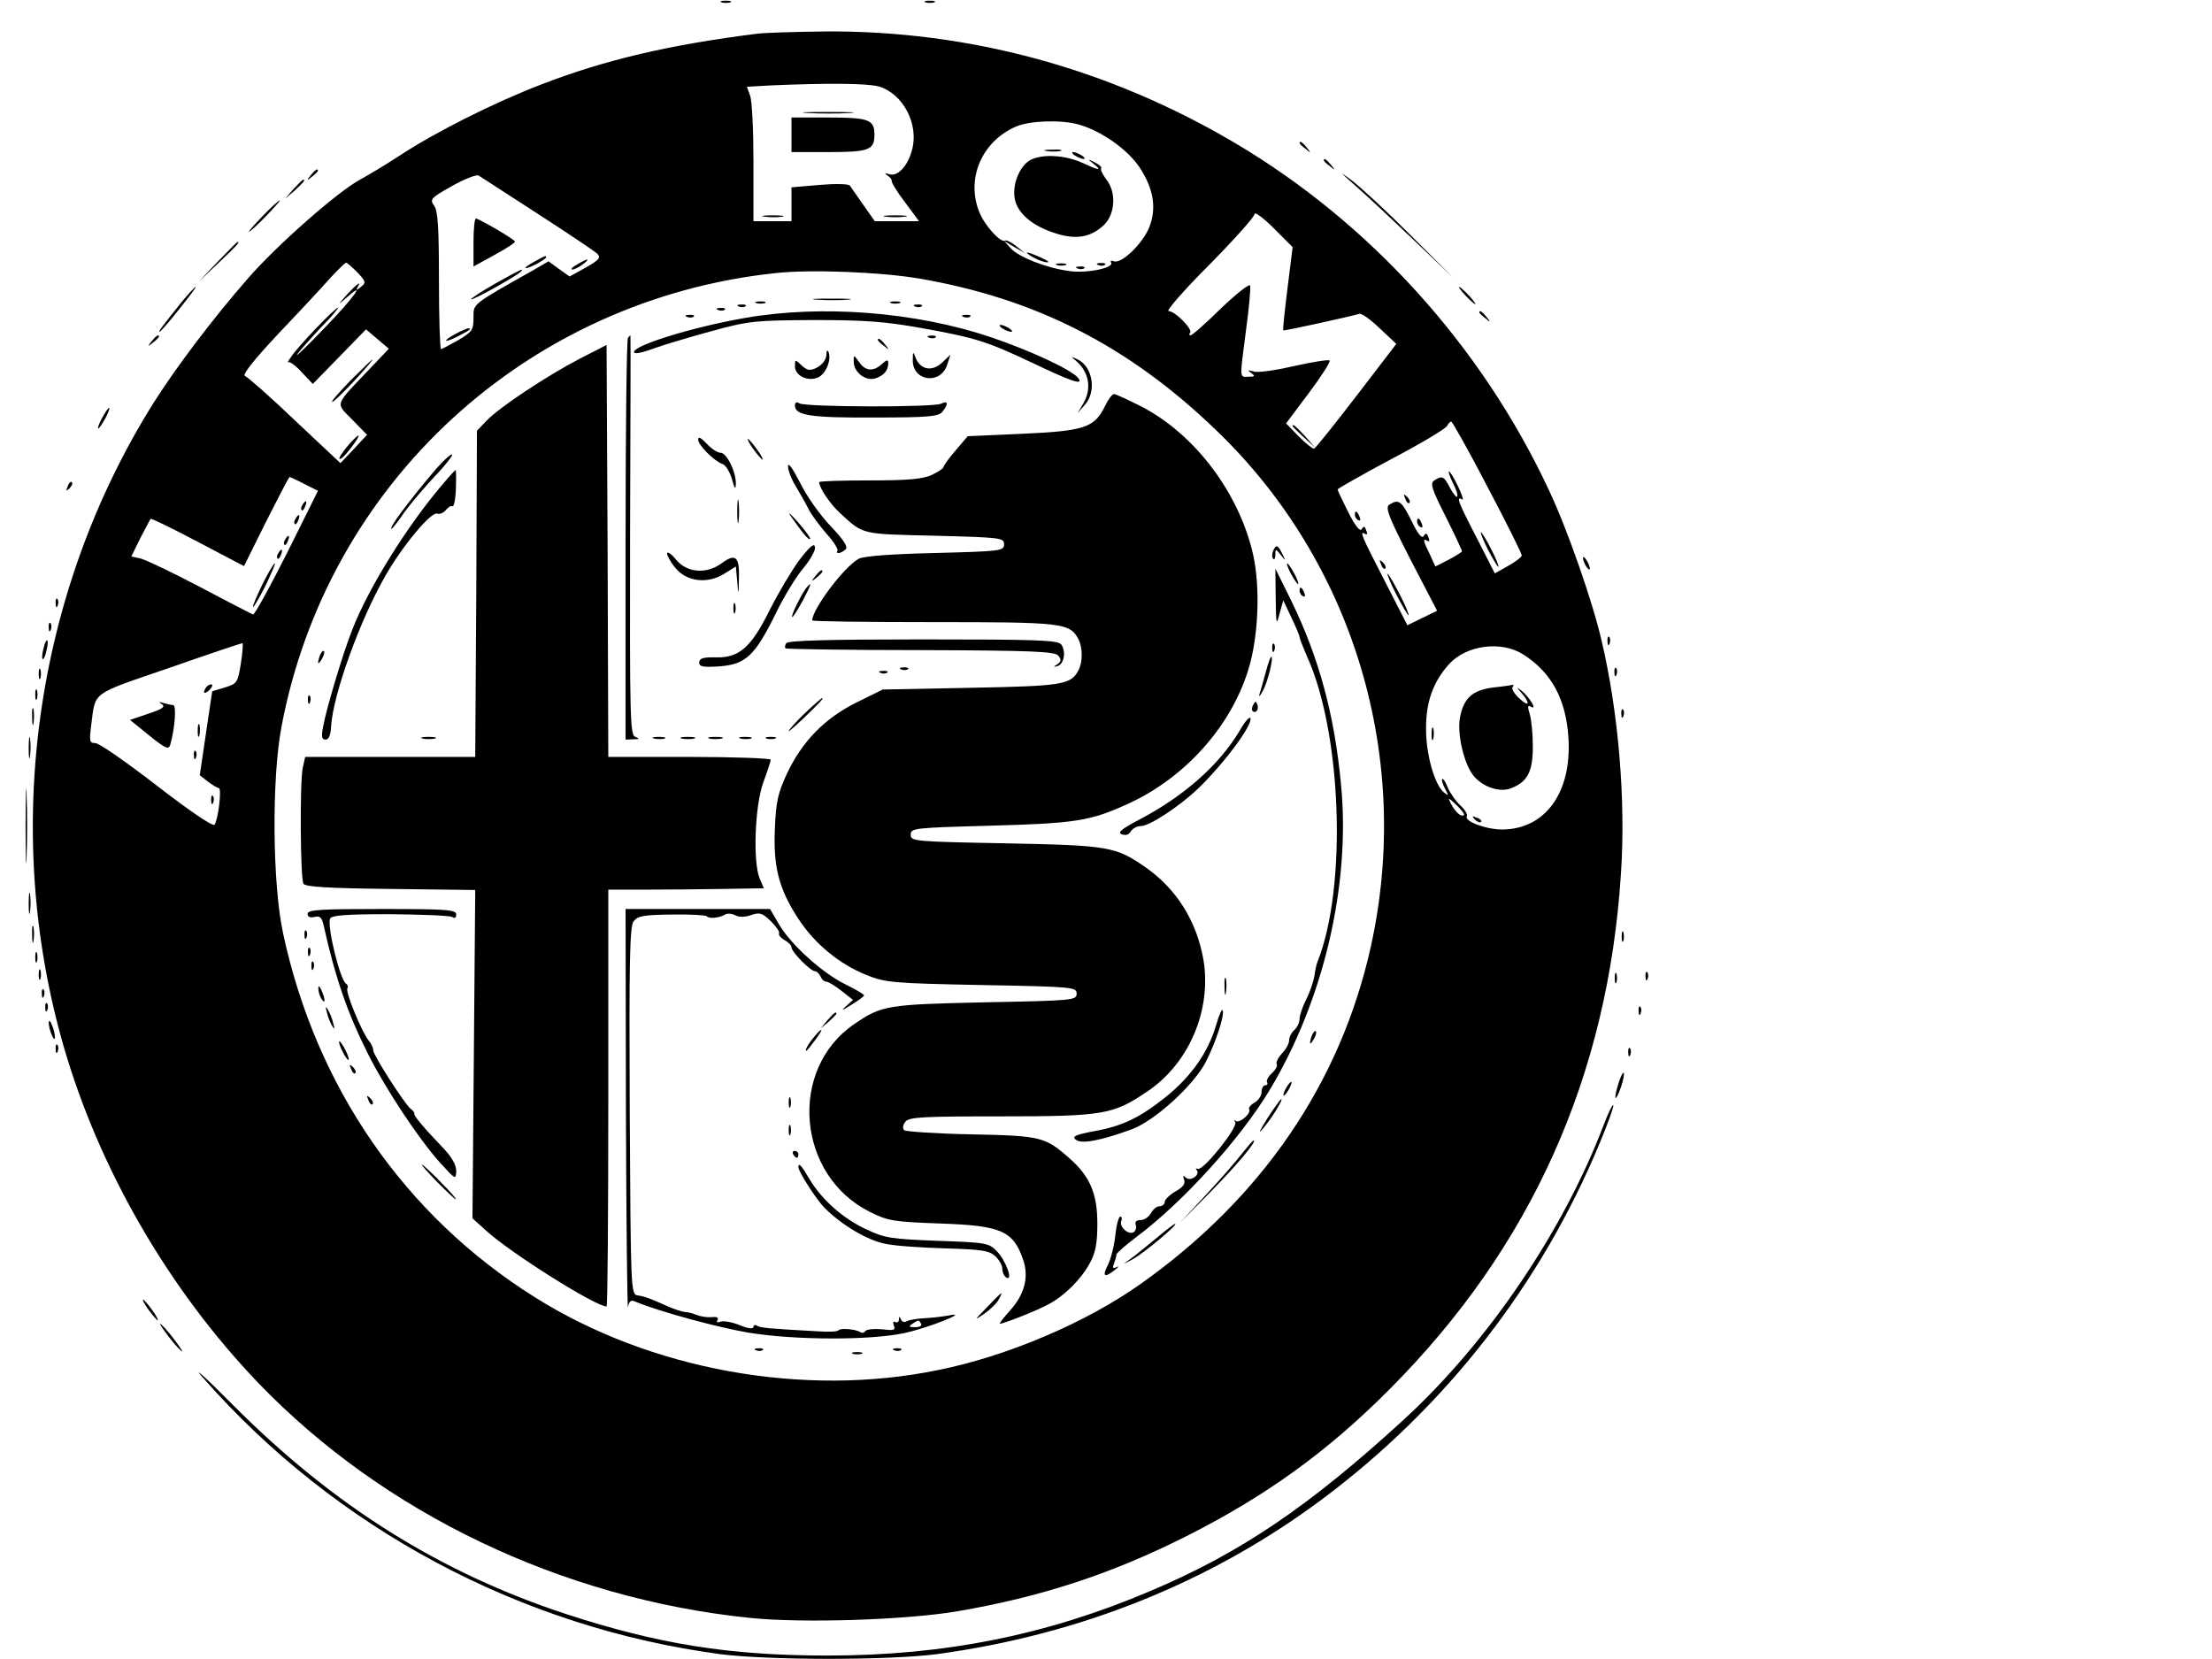 <?xml version="1.0" standalone="no"?>
<!DOCTYPE svg PUBLIC "-//W3C//DTD SVG 20010904//EN"
 "http://www.w3.org/TR/2001/REC-SVG-20010904/DTD/svg10.dtd">
<svg version="1.0" xmlns="http://www.w3.org/2000/svg"
 width="640" height="480"
 preserveAspectRatio="xMidYMid meet">

<g transform="translate(0,482) scale(0.1,-0.1)"
fill="#000000" stroke="none">
<path d="M2088 4813 c6 -2 18 -2 25 0 6 3 1 5 -13 5 -14 0 -19 -2 -12 -5z"/>
<path d="M2678 4813 c6 -2 18 -2 25 0 6 3 1 5 -13 5 -14 0 -19 -2 -12 -5z"/>
<path d="M2195 4723 c-257 -32 -444 -76 -628 -147 -138 -53 -307 -138 -412
-207 -41 -27 -92 -57 -112 -68 -63 -33 -243 -191 -326 -287 -103 -118 -207
-256 -273 -360 -344 -549 -440 -1236 -260 -1861 103 -356 304 -704 564 -975
362 -376 877 -623 1421 -679 154 -16 452 -6 601 19 244 42 445 108 662 217
230 116 409 245 588 425 410 411 633 907 670 1494 14 211 -7 463 -56 672 -26
113 -99 323 -153 437 -195 417 -518 773 -909 1004 -366 216 -770 325 -1185
322 -89 -1 -175 -4 -192 -6z m347 -153 c70 -20 117 -108 97 -183 -12 -47 -42
-79 -66 -71 -13 4 -15 3 -5 -4 8 -5 13 -12 12 -16 -1 -4 16 -32 39 -62 l40
-54 -64 0 -64 0 -33 47 c-18 26 -36 51 -39 56 -4 5 -41 6 -88 2 l-81 -7 0 -49
0 -49 -55 0 -55 0 0 169 c0 93 -4 181 -10 195 l-9 25 72 4 c163 7 274 6 309
-3z m578 -110 c66 -18 143 -73 177 -124 41 -63 50 -118 28 -174 -19 -47 -80
-106 -102 -98 -8 3 -11 2 -8 -4 9 -15 -72 -32 -123 -24 -66 9 -146 41 -168 66
l-19 21 30 -18 30 -17 -25 20 c-13 11 -28 18 -32 16 -12 -8 -58 42 -74 81 -40
97 6 206 106 249 40 17 129 20 180 6z m-1565 -258 c88 -57 166 -109 173 -116
11 -11 6 -18 -33 -40 l-47 -26 -31 22 -30 22 -41 -24 c-183 -103 -176 -98
-176 -139 0 -36 -4 -41 -44 -65 -25 -14 -47 -26 -50 -26 -3 0 -6 89 -6 198 0
155 -3 202 -14 217 -13 18 -10 22 52 57 36 20 71 34 77 30 5 -3 82 -53 170
-110z m2170 -217 c-8 -65 -14 -120 -12 -121 2 -2 193 40 220 48 7 2 33 -17 59
-42 l48 -45 -115 -150 c-63 -82 -118 -151 -123 -153 -4 -1 -24 15 -44 35 l-37
38 66 88 c36 48 63 90 60 94 -4 3 -49 -4 -102 -16 -52 -12 -105 -20 -117 -16
-18 5 -20 4 -8 -4 12 -9 11 -11 -7 -11 -27 0 -27 -12 -8 134 9 65 14 123 12
130 -2 6 -40 -24 -84 -66 -44 -43 -83 -78 -88 -78 -5 0 -5 3 -2 7 10 9 -43 63
-62 63 -8 0 44 60 117 133 73 74 132 140 132 148 0 7 25 -11 55 -41 l55 -55
-15 -120z m-2691 47 c25 -27 26 -30 9 -43 -11 -9 -14 -10 -9 -1 13 21 1 13
-30 -20 -28 -32 -28 -32 -1 -9 58 52 22 1 -65 -89 -50 -52 -85 -86 -78 -75 8
11 39 46 69 78 31 31 52 57 49 57 -8 0 -117 -113 -136 -143 -9 -12 -12 -19 -8
-15 4 3 22 -10 39 -29 l32 -34 77 79 77 79 33 -28 33 -28 -55 -58 c-104 -109
-100 -97 -51 -147 l43 -44 -38 -41 -39 -41 -131 123 c-72 69 -137 126 -145
129 -9 3 23 44 96 122 61 64 128 136 150 161 22 24 43 44 46 45 3 0 18 -13 33
-28z m1626 -18 c337 -58 606 -195 859 -439 399 -383 568 -950 447 -1495 -88
-395 -317 -729 -669 -977 -156 -110 -383 -207 -583 -247 -388 -80 -832 0
-1167 211 -376 236 -633 608 -728 1053 -31 143 -33 445 -5 595 132 707 711
1239 1431 1315 101 11 304 3 415 -16z m1644 -603 c55 -104 99 -193 99 -198 0
-4 -17 -18 -39 -30 l-39 -22 -52 102 c-54 104 -61 123 -43 112 6 -4 0 14 -12
39 -12 25 -24 44 -26 42 -2 -2 4 -18 13 -36 9 -18 14 -34 11 -37 -2 -3 -12 9
-21 26 -17 33 -22 36 -45 21 -13 -8 -8 -24 33 -105 26 -52 47 -97 47 -100 0
-2 -17 -13 -38 -24 l-39 -20 -16 35 c-20 40 -21 48 -7 39 6 -3 7 1 3 10 -4 13
-8 14 -14 4 -5 -8 -17 6 -35 44 -29 58 -37 64 -64 47 -13 -8 -3 -34 61 -159
l77 -148 -43 -21 -43 -21 -66 129 c-67 130 -74 146 -56 135 6 -3 7 1 3 10 -4
13 -8 14 -13 4 -5 -8 -19 9 -39 49 -17 34 -31 63 -31 66 0 2 70 42 156 88 86
45 159 89 161 96 3 6 8 12 12 12 3 0 51 -85 105 -189z m-3424 9 l40 -20 -90
-181 c-50 -99 -94 -179 -98 -177 -4 2 -73 37 -152 79 -80 42 -157 79 -173 83
l-27 6 26 53 c15 28 28 54 30 56 1 2 63 -28 137 -67 l133 -70 64 129 c36 71
66 129 68 129 1 0 21 -9 42 -20z m-183 -519 c-9 -56 -11 -59 -46 -70 l-37 -11
-18 -121 -18 -122 23 -18 c13 -10 28 -19 32 -19 9 0 -1 -87 -12 -106 -4 -7
-70 38 -166 112 -88 68 -168 124 -179 124 -17 0 -18 5 -12 53 13 98 -3 86 224
164 114 40 210 72 213 72 3 1 1 -25 -4 -58z m3711 25 c81 -52 123 -129 130
-241 10 -158 -67 -264 -191 -265 -48 0 -112 24 -103 39 3 4 -5 18 -19 31 -13
12 -29 35 -36 51 -6 16 -14 28 -16 25 -3 -2 1 -15 8 -28 11 -21 11 -22 -4 -10
-27 23 -52 112 -51 187 0 75 21 133 67 184 51 55 151 68 215 27z m-172 -464
c-8 -7 -25 8 -37 31 -11 21 -10 21 15 -2 14 -14 24 -26 22 -29z"/>
<path d="M2338 4493 c34 -2 88 -2 120 0 31 2 3 3 -63 3 -66 0 -92 -1 -57 -3z"/>
<path d="M2290 4430 l0 -50 108 0 c116 0 132 6 132 50 0 44 -16 50 -132 50
l-108 0 0 -50z"/>
<path d="M2213 4193 c15 -2 37 -2 50 0 12 2 0 4 -28 4 -27 0 -38 -2 -22 -4z"/>
<path d="M2563 4193 c15 -2 39 -2 55 0 15 2 2 4 -28 4 -30 0 -43 -2 -27 -4z"/>
<path d="M3028 4383 c12 -2 30 -2 40 0 9 3 -1 5 -23 4 -22 0 -30 -2 -17 -4z"/>
<path d="M3110 4370 c8 -5 20 -10 25 -10 6 0 3 5 -5 10 -8 5 -19 10 -25 10 -5
0 -3 -5 5 -10z"/>
<path d="M2983 4358 c-32 -16 -55 -71 -47 -113 8 -43 52 -80 121 -101 58 -18
99 -10 136 24 34 32 38 96 7 134 -10 14 -17 28 -14 31 3 3 -5 10 -18 17 -22
11 -22 10 -4 -4 26 -21 17 -20 -35 4 -48 21 -111 25 -146 8z"/>
<path d="M2990 4075 c14 -8 32 -14 40 -14 8 0 0 6 -19 14 -42 19 -54 19 -21 0z"/>
<path d="M3058 4053 c6 -2 18 -2 25 0 6 3 1 5 -13 5 -14 0 -19 -2 -12 -5z"/>
<path d="M3178 4053 c7 -3 16 -2 19 1 4 3 -2 6 -13 5 -11 0 -14 -3 -6 -6z"/>
<path d="M3118 4043 c7 -3 16 -2 19 1 4 3 -2 6 -13 5 -11 0 -14 -3 -6 -6z"/>
<path d="M1370 4120 l0 -71 60 33 c33 18 60 35 60 39 0 5 -82 54 -112 67 -5 2
-8 -29 -8 -68z"/>
<path d="M1548 4064 c-38 -20 -36 -28 2 -9 17 9 30 18 30 20 0 7 -1 6 -32 -11z"/>
<path d="M1670 4055 c-14 -8 -20 -14 -14 -15 5 0 19 7 30 15 24 18 16 19 -16
0z"/>
<path d="M1432 3999 c-40 -23 -71 -43 -69 -45 4 -4 131 67 144 80 12 12 -4 5
-75 -35z"/>
<path d="M1318 3854 c-39 -21 -35 -28 5 -8 37 19 44 24 31 24 -5 -1 -21 -8
-36 -16z"/>
<path d="M3740 3587 c0 -2 15 -16 33 -33 l32 -29 -29 33 c-28 30 -36 37 -36
29z"/>
<path d="M1015 3720 c-32 -33 -57 -61 -54 -63 2 -2 30 25 63 60 32 34 56 63
54 63 -2 0 -30 -27 -63 -60z"/>
<path d="M1013 3538 c-26 -30 -40 -53 -25 -44 12 7 56 66 49 66 -2 0 -13 -10
-24 -22z"/>
<path d="M2363 3953 c26 -2 67 -2 90 0 23 2 2 3 -48 3 -49 0 -68 -1 -42 -3z"/>
<path d="M2188 3943 c6 -2 18 -2 25 0 6 3 1 5 -13 5 -14 0 -19 -2 -12 -5z"/>
<path d="M2578 3943 c6 -2 18 -2 25 0 6 3 1 5 -13 5 -14 0 -19 -2 -12 -5z"/>
<path d="M2138 3933 c7 -3 16 -2 19 1 4 3 -2 6 -13 5 -11 0 -14 -3 -6 -6z"/>
<path d="M2648 3933 c7 -3 16 -2 19 1 4 3 -2 6 -13 5 -11 0 -14 -3 -6 -6z"/>
<path d="M2078 3923 c7 -3 16 -2 19 1 4 3 -2 6 -13 5 -11 0 -14 -3 -6 -6z"/>
<path d="M2155 3900 c-155 -27 -331 -82 -320 -100 3 -5 28 1 57 12 28 10 104
33 167 50 109 30 127 31 296 32 146 0 204 -4 310 -23 157 -28 191 -39 320
-100 115 -55 153 -68 134 -44 -21 24 -136 78 -251 117 -219 74 -491 95 -713
56z"/>
<path d="M1988 3903 c7 -3 16 -2 19 1 4 3 -2 6 -13 5 -11 0 -14 -3 -6 -6z"/>
<path d="M2788 3903 c7 -3 16 -2 19 1 4 3 -2 6 -13 5 -11 0 -14 -3 -6 -6z"/>
<path d="M2900 3870 c8 -5 20 -10 25 -10 6 0 3 5 -5 10 -8 5 -19 10 -25 10 -5
0 -3 -5 5 -10z"/>
<path d="M1817 3843 c-4 -3 -7 -267 -7 -585 l0 -578 23 1 c17 0 19 2 5 7 -15
6 -16 53 -15 584 1 318 2 578 1 578 0 0 -4 -3 -7 -7z"/>
<path d="M2688 3843 c7 -3 16 -2 19 1 4 3 -2 6 -13 5 -11 0 -14 -3 -6 -6z"/>
<path d="M2540 3836 c0 -2 8 -10 18 -17 15 -13 16 -12 3 4 -13 16 -21 21 -21
13z"/>
<path d="M1677 3782 c-96 -50 -233 -141 -269 -179 l-28 -29 -2 -472 -3 -472
-246 0 -246 0 -7 -31 c-9 -45 -7 -322 2 -336 6 -9 72 -13 252 -15 l245 -3 -4
-475 -4 -475 41 -37 c72 -65 315 -218 347 -218 3 0 5 271 5 603 l0 603 108 0
c59 0 160 1 224 2 l118 2 -12 28 c-20 49 -14 209 10 277 12 32 22 63 22 67 0
4 -106 8 -235 8 l-235 0 -2 596 -3 596 -78 -40z"/>
<path d="M2391 3793 c-1 -21 -27 -43 -50 -43 -5 0 -17 7 -25 16 -15 14 -16 14
-16 -6 0 -28 40 -46 69 -31 22 12 37 51 28 73 -3 7 -6 3 -6 -9z"/>
<path d="M2641 3779 c-2 -61 78 -74 99 -16 l10 31 -24 -23 c-29 -27 -62 -21
-76 12 -8 21 -9 21 -9 -4z"/>
<path d="M2470 3774 c0 -31 34 -57 62 -49 25 8 38 23 38 44 0 11 -4 11 -18 -2
-25 -23 -48 -21 -66 5 -16 22 -16 22 -16 2z"/>
<path d="M3111 3778 c40 -33 49 -82 23 -126 l-16 -27 21 24 c34 38 23 110 -21
131 -19 9 -21 9 -7 -2z"/>
<path d="M3197 3645 c-30 -62 -59 -72 -238 -80 l-159 -7 -35 -41 c-19 -22 -35
-44 -35 -48 0 -4 -15 -14 -34 -23 -26 -12 -66 -16 -180 -16 -80 0 -146 -2
-146 -5 0 -16 32 -64 62 -91 67 -61 57 -59 272 -64 193 -5 201 -6 201 -25 0
-19 -8 -20 -200 -25 -128 -3 -207 -9 -221 -17 -43 -24 -134 -146 -134 -178 0
-3 158 -5 350 -5 373 0 395 -2 420 -49 13 -25 13 -67 0 -91 -22 -41 -46 -45
-311 -50 l-255 -5 -75 -37 c-93 -46 -158 -113 -202 -206 -26 -56 -32 -82 -35
-158 -5 -111 11 -175 67 -261 47 -73 120 -133 198 -164 54 -22 77 -24 333 -29
267 -5 275 -6 275 -25 0 -19 -8 -20 -265 -25 -283 -6 -299 -9 -377 -62 -194
-131 -168 -440 45 -545 52 -26 69 -28 202 -33 178 -6 212 -21 241 -107 16 -49
3 -98 -38 -144 -19 -21 -33 -39 -30 -39 11 0 112 40 142 57 45 24 94 73 118
118 17 31 22 58 22 115 0 87 -22 137 -80 188 -71 63 -83 66 -285 70 -102 2
-189 8 -194 12 -5 6 -4 15 4 25 11 13 51 15 274 15 298 0 326 5 424 71 122 81
188 236 164 382 -20 113 -78 205 -168 268 -87 60 -105 63 -404 69 -267 5 -275
6 -275 25 0 19 9 20 230 26 248 7 289 13 400 64 162 74 295 221 346 385 30 94
36 238 15 334 -40 178 -167 348 -322 429 -40 20 -76 37 -81 37 -5 0 -17 -16
-26 -35z"/>
<path d="M2300 3647 c0 -29 44 -36 230 -35 158 0 186 3 197 17 18 23 16 33 -4
23 -22 -11 -393 -10 -410 1 -8 5 -13 3 -13 -6z"/>
<path d="M2020 3548 c0 -16 46 -62 71 -71 9 -3 21 -23 27 -44 7 -26 10 -31 11
-15 2 34 -26 92 -44 92 -9 0 -27 12 -40 26 -17 18 -25 22 -25 12z"/>
<path d="M2180 3520 c12 -16 24 -30 26 -30 3 0 -4 14 -16 30 -12 17 -24 30
-26 30 -3 0 4 -13 16 -30z"/>
<path d="M1253 3453 c-75 -89 -130 -163 -120 -163 2 0 19 21 37 48 19 26 59
73 89 105 30 31 52 60 49 62 -3 3 -28 -20 -55 -52z"/>
<path d="M2280 3471 c0 -12 10 -38 23 -59 12 -20 29 -50 37 -66 8 -16 32 -48
52 -71 21 -23 34 -45 31 -49 -3 -3 -2 -6 3 -6 6 0 15 5 21 11 7 7 -6 27 -43
66 -30 31 -70 87 -89 126 -21 41 -35 61 -35 48z"/>
<path d="M1280 3418 c-100 -117 -213 -297 -260 -418 -27 -67 -76 -231 -85
-282 -6 -29 -4 -38 7 -38 9 0 15 13 16 39 6 92 82 304 157 435 49 86 132 186
150 180 6 -3 18 2 25 10 7 9 15 14 19 11 4 -2 9 20 10 50 1 30 1 55 -1 55 -2
-1 -19 -19 -38 -42z"/>
<path d="M2133 3340 c0 -30 2 -43 4 -27 2 15 2 39 0 55 -2 15 -4 2 -4 -28z"/>
<path d="M2289 3325 c36 -51 51 -69 55 -64 2 2 -14 24 -36 49 -22 25 -31 32
-19 15z"/>
<path d="M2313 3200 c-22 -30 -61 -95 -86 -145 -54 -109 -89 -139 -157 -137
-36 1 -47 -3 -47 -15 0 -12 11 -14 59 -11 75 6 102 30 162 152 24 50 61 110
81 133 20 24 35 51 33 60 -2 13 -14 3 -45 -37z"/>
<path d="M3683 3225 c-3 -9 -3 -19 1 -22 3 -4 6 2 6 12 0 18 1 18 16 -1 14
-18 15 -18 4 4 -13 26 -18 28 -27 7z"/>
<path d="M1930 3218 c1 -7 11 -26 24 -41 32 -40 92 -47 140 -18 l35 22 4 -43
c3 -42 4 -42 5 9 2 62 -10 73 -49 44 -44 -33 -101 -29 -133 10 -14 17 -26 25
-26 17z"/>
<path d="M3735 3160 c9 -16 18 -30 21 -30 2 0 -2 14 -11 30 -9 17 -18 30 -21
30 -2 0 2 -13 11 -30z"/>
<path d="M2359 3153 c-13 -16 -12 -17 4 -4 16 13 21 21 13 21 -2 0 -10 -8 -17
-17z"/>
<path d="M3691 3090 c1 -77 2 -82 11 -46 l11 39 23 -49 c13 -27 24 -53 24 -57
0 -4 10 -29 21 -55 101 -220 117 -666 32 -882 -4 -8 -8 -28 -10 -44 -3 -17
-13 -47 -24 -68 -10 -20 -19 -46 -19 -56 0 -11 -7 -25 -15 -32 -8 -7 -15 -20
-15 -29 0 -10 -9 -27 -21 -39 -11 -12 -18 -26 -15 -31 3 -4 -3 -16 -14 -26
-11 -10 -17 -22 -14 -26 3 -5 0 -9 -5 -9 -6 0 -11 -9 -11 -20 0 -10 -9 -24
-20 -30 -11 -6 -18 -15 -16 -19 8 -12 -29 -43 -39 -34 -4 5 -5 2 -1 -4 8 -15
-92 -140 -108 -135 -6 2 -8 1 -4 -3 12 -13 -16 -34 -30 -23 -9 8 -11 7 -6 -5
4 -12 -3 -22 -25 -34 -17 -10 -31 -24 -31 -30 0 -7 -7 -13 -15 -13 -8 0 -19
-9 -25 -20 -6 -11 -19 -20 -30 -20 -12 0 -17 -5 -14 -14 3 -8 0 -17 -6 -21
-15 -9 -42 15 -36 32 3 7 2 13 -3 13 -4 0 -11 -24 -14 -54 -3 -30 -13 -68 -21
-85 -18 -34 -11 -40 20 -15 10 8 13 12 5 8 -11 -5 -13 -3 -8 10 4 10 7 21 7
26 0 4 26 27 58 51 135 101 300 283 386 426 156 260 234 594 206 883 -19 203
-64 368 -145 534 l-45 91 1 -85z"/>
<path d="M2332 3118 c-14 -19 -44 -79 -40 -83 2 -2 15 19 30 46 26 49 29 60
10 37z"/>
<path d="M3760 3111 c0 -6 4 -13 10 -16 6 -3 7 1 4 9 -7 18 -14 21 -14 7z"/>
<path d="M2122 3060 c0 -14 2 -19 5 -12 2 6 2 18 0 25 -3 6 -5 1 -5 -13z"/>
<path d="M2275 2959 c-4 -6 -5 -12 -2 -15 2 -2 178 -5 390 -5 325 -1 389 -4
399 -16 9 -11 9 -17 -3 -25 -12 -8 -12 -9 1 -5 19 5 25 44 10 63 -11 12 -74
14 -401 14 -264 0 -390 -3 -394 -11z"/>
<path d="M3681 2944 c0 -11 3 -14 6 -6 3 7 2 16 -1 19 -3 4 -6 -2 -5 -13z"/>
<path d="M926 2925 c-9 -26 -7 -32 5 -12 6 10 9 21 6 23 -2 3 -7 -2 -11 -11z"/>
<path d="M3663 2878 c-7 -24 -14 -52 -18 -63 -4 -13 -1 -12 8 5 15 25 33 100
25 100 -2 0 -9 -19 -15 -42z"/>
<path d="M2608 2883 c7 -3 16 -2 19 1 4 3 -2 6 -13 5 -11 0 -14 -3 -6 -6z"/>
<path d="M2548 2873 c7 -3 16 -2 19 1 4 3 -2 6 -13 5 -11 0 -14 -3 -6 -6z"/>
<path d="M891 2794 c0 -11 3 -14 6 -6 3 7 2 16 -1 19 -3 4 -6 -2 -5 -13z"/>
<path d="M2340 2767 c-20 -18 -44 -43 -55 -57 -11 -14 6 0 38 30 51 49 62 61
55 60 -2 -1 -19 -15 -38 -33z"/>
<path d="M3626 2781 c-4 -7 -5 -15 -2 -18 9 -9 19 4 14 18 -4 11 -6 11 -12 0z"/>
<path d="M3588 2708 c-59 -100 -160 -190 -291 -259 -53 -28 -65 -38 -51 -43
11 -4 21 -1 26 9 5 8 18 15 29 15 25 0 110 56 164 107 77 74 159 185 153 205
-2 6 -16 -9 -30 -34z"/>
<path d="M1223 2683 c9 -2 25 -2 35 0 9 3 1 5 -18 5 -19 0 -27 -2 -17 -5z"/>
<path d="M1893 2683 c9 -2 23 -2 30 0 6 3 -1 5 -18 5 -16 0 -22 -2 -12 -5z"/>
<path d="M1973 2683 c9 -2 25 -2 35 0 9 3 1 5 -18 5 -19 0 -27 -2 -17 -5z"/>
<path d="M2053 2683 c9 -2 25 -2 35 0 9 3 1 5 -18 5 -19 0 -27 -2 -17 -5z"/>
<path d="M2143 2683 c9 -2 23 -2 30 0 6 3 -1 5 -18 5 -16 0 -22 -2 -12 -5z"/>
<path d="M2218 2683 c6 -2 18 -2 25 0 6 3 1 5 -13 5 -14 0 -19 -2 -12 -5z"/>
<path d="M890 2176 c0 -9 7 -12 20 -9 15 4 21 -1 26 -23 35 -156 69 -254 129
-374 51 -101 146 -245 209 -315 44 -48 45 -49 46 -23 0 18 -13 41 -42 71 -52
54 -83 91 -79 95 1 2 -4 9 -12 15 -19 17 -107 154 -107 168 0 7 -6 20 -13 28
-20 24 -68 141 -62 151 3 5 1 11 -4 14 -17 11 -55 165 -46 188 4 10 47 13 173
13 92 -1 173 -4 180 -8 7 -5 12 -3 12 7 0 14 -27 16 -215 16 -178 0 -215 -2
-215 -14z"/>
<path d="M1811 1603 c1 -324 4 -578 6 -565 3 18 9 22 21 16 70 -29 239 -75
329 -90 137 -22 351 -22 450 -1 72 16 192 64 128 51 -16 -3 -48 -7 -70 -8 -22
-1 -45 -5 -52 -9 -6 -4 -14 -1 -16 5 -4 10 -6 10 -6 0 -1 -7 -5 -10 -11 -7 -6
3 -7 -1 -4 -10 6 -14 0 -15 -35 -11 -22 2 -43 0 -47 -5 -3 -5 -10 -7 -15 -3
-15 9 -59 12 -63 5 -3 -4 -28 -5 -58 -3 -144 8 -167 10 -177 16 -6 4 -11 2
-11 -3 0 -7 -16 -5 -40 5 -22 9 -47 13 -55 10 -10 -3 -13 -2 -9 5 4 7 -3 10
-17 8 -13 -1 -32 2 -42 6 -10 4 -26 9 -35 9 -10 1 -30 8 -47 15 -55 25 -70 30
-90 33 -20 3 -20 12 -23 534 -2 433 0 533 11 548 12 16 29 19 111 20 54 1 99
-2 101 -5 5 -8 37 -5 53 5 6 4 19 3 29 -2 10 -6 27 -6 45 0 26 9 33 7 58 -17
16 -16 27 -32 24 -36 -2 -4 5 -13 16 -19 11 -6 20 -15 20 -21 0 -13 55 -69 68
-69 5 0 12 -7 16 -15 3 -8 10 -15 16 -15 6 0 26 -12 45 -27 l33 -26 -21 -19
c-15 -13 -10 -12 15 4 21 13 38 25 38 28 0 3 -25 18 -56 33 -66 33 -156 114
-191 174 l-25 43 -209 0 -209 0 1 -587z m854 -613 c3 -6 -4 -10 -17 -10 -18 0
-20 2 -8 10 19 12 18 12 25 0z"/>
<path d="M881 2114 c0 -11 3 -14 6 -6 3 7 2 16 -1 19 -3 4 -6 -2 -5 -13z"/>
<path d="M891 2064 c0 -11 3 -14 6 -6 3 7 2 16 -1 19 -3 4 -6 -2 -5 -13z"/>
<path d="M901 2024 c0 -11 3 -14 6 -6 3 7 2 16 -1 19 -3 4 -6 -2 -5 -13z"/>
<path d="M3543 1965 c0 -22 2 -30 4 -17 2 12 2 30 0 40 -3 9 -5 -1 -4 -23z"/>
<path d="M921 1960 c0 -8 4 -22 9 -30 12 -18 12 -2 0 25 -6 13 -9 15 -9 5z"/>
<path d="M946 1890 c3 -14 11 -32 16 -40 6 -10 7 -7 2 10 -3 14 -11 32 -16 40
-6 10 -7 7 -2 -10z"/>
<path d="M3518 1852 c-23 -77 -71 -146 -144 -205 -75 -60 -125 -85 -209 -100
-53 -10 -64 -15 -53 -24 16 -14 70 -4 161 29 67 24 181 128 216 196 28 55 53
130 49 148 -2 8 -11 -12 -20 -44z"/>
<path d="M2394 1868 l-19 -23 23 19 c12 11 22 21 22 23 0 8 -8 2 -26 -19z"/>
<path d="M2358 1823 c-18 -21 -31 -43 -25 -43 2 0 13 14 25 30 25 33 24 41 0
13z"/>
<path d="M3796 1825 c-9 -26 -7 -32 5 -12 6 10 9 21 6 23 -2 3 -7 -2 -11 -11z"/>
<path d="M981 1805 c0 -5 6 -21 14 -35 8 -14 14 -20 14 -15 0 6 -6 21 -14 35
-8 14 -14 21 -14 15z"/>
<path d="M1016 1727 c3 -10 9 -15 12 -12 3 3 0 11 -7 18 -10 9 -11 8 -5 -6z"/>
<path d="M3720 1670 c-6 -11 -8 -20 -6 -20 3 0 10 9 16 20 6 11 8 20 6 20 -3
0 -10 -9 -16 -20z"/>
<path d="M1066 1637 c3 -10 9 -15 12 -12 3 3 0 11 -7 18 -10 9 -11 8 -5 -6z"/>
<path d="M2282 1630 c0 -14 2 -19 5 -12 2 6 2 18 0 25 -3 6 -5 1 -5 -13z"/>
<path d="M3666 1583 c-20 -32 -27 -46 -14 -31 26 30 62 88 55 88 -2 0 -21 -26
-41 -57z"/>
<path d="M2282 1550 c0 -14 2 -19 5 -12 2 6 2 18 0 25 -3 6 -5 1 -5 -13z"/>
<path d="M3594 1483 c-16 -21 -62 -74 -104 -119 l-75 -81 86 87 c78 79 137
150 126 150 -3 0 -17 -17 -33 -37z"/>
<path d="M2295 1480 c3 -5 8 -10 11 -10 2 0 4 5 4 10 0 6 -5 10 -11 10 -5 0
-7 -4 -4 -10z"/>
<path d="M1265 1400 c27 -27 51 -50 54 -50 3 0 -17 23 -44 50 -27 28 -51 50
-54 50 -3 0 17 -22 44 -50z"/>
<path d="M2310 1443 c0 -13 52 -94 76 -118 50 -50 124 -94 177 -104 28 -6 107
-11 173 -13 103 -3 125 -6 143 -22 12 -11 21 -27 21 -37 0 -10 5 -21 11 -25
22 -13 -1 50 -27 76 -23 24 -31 25 -172 30 -131 5 -153 8 -203 32 -69 31 -131
87 -166 145 -24 41 -33 51 -33 36z"/>
<path d="M3345 1237 c-28 -23 -61 -50 -75 -60 -24 -17 -24 -17 8 0 31 17 133
102 122 102 -3 0 -28 -19 -55 -42z"/>
<path d="M2855 1037 c-37 -38 -38 -39 -7 -18 17 12 37 31 42 42 14 26 11 24
-35 -24z"/>
<path d="M2188 913 c7 -3 16 -2 19 1 4 3 -2 6 -13 5 -11 0 -14 -3 -6 -6z"/>
<path d="M2588 913 c7 -3 16 -2 19 1 4 3 -2 6 -13 5 -11 0 -14 -3 -6 -6z"/>
<path d="M2468 903 c6 -2 18 -2 25 0 6 3 1 5 -13 5 -14 0 -19 -2 -12 -5z"/>
<path d="M4066 3377 c3 -10 9 -15 12 -12 3 3 0 11 -7 18 -10 9 -11 8 -5 -6z"/>
<path d="M3920 3331 c0 -6 4 -13 10 -16 6 -3 7 1 4 9 -7 18 -14 21 -14 7z"/>
<path d="M4100 3311 c0 -6 4 -13 10 -16 6 -3 7 1 4 9 -7 18 -14 21 -14 7z"/>
<path d="M4305 3230 c14 -27 28 -50 30 -50 3 0 -6 23 -20 50 -14 28 -28 50
-30 50 -3 0 6 -22 20 -50z"/>
<path d="M3996 3187 c3 -10 9 -15 12 -12 3 3 0 11 -7 18 -10 9 -11 8 -5 -6z"/>
<path d="M4040 3100 c17 -33 33 -60 35 -60 3 0 -8 27 -25 60 -17 33 -33 60
-35 60 -3 0 8 -27 25 -60z"/>
<path d="M875 3359 c-4 -6 -5 -12 -2 -15 2 -3 7 2 10 11 7 17 1 20 -8 4z"/>
<path d="M855 3319 c-4 -6 -5 -12 -2 -15 2 -3 7 2 10 11 7 17 1 20 -8 4z"/>
<path d="M825 3259 c-4 -6 -5 -12 -2 -15 2 -3 7 2 10 11 7 17 1 20 -8 4z"/>
<path d="M805 3219 c-4 -6 -5 -12 -2 -15 2 -3 7 2 10 11 7 17 1 20 -8 4z"/>
<path d="M759 3129 c-16 -34 -29 -63 -27 -65 2 -2 18 26 36 61 17 36 30 65 27
65 -3 0 -19 -27 -36 -61z"/>
<path d="M595 2829 c-11 -16 -1 -19 13 -3 7 8 8 14 3 14 -5 0 -13 -5 -16 -11z"/>
<path d="M469 2782 c10 -7 0 -14 -40 -27 l-53 -18 30 -24 c74 -61 82 -65 87
-46 13 45 18 113 8 113 -5 0 -18 3 -28 6 -13 4 -15 3 -4 -4z"/>
<path d="M572 2705 c0 -16 2 -22 5 -12 2 9 2 23 0 30 -3 6 -5 -1 -5 -18z"/>
<path d="M561 2634 c0 -11 3 -14 6 -6 3 7 2 16 -1 19 -3 4 -6 -2 -5 -13z"/>
<path d="M611 2504 c0 -11 3 -14 6 -6 3 7 2 16 -1 19 -3 4 -6 -2 -5 -13z"/>
<path d="M4321 2831 c-61 -8 -86 -30 -97 -88 -8 -45 10 -126 36 -163 25 -35
77 -54 111 -41 48 18 64 48 64 120 0 36 -4 79 -9 95 -7 22 -6 27 4 21 19 -11
-5 28 -27 46 -17 13 -17 13 0 -7 26 -31 21 -41 -8 -14 -13 12 -22 27 -19 31 3
5 4 8 2 8 -2 -1 -27 -5 -57 -8z"/>
<path d="M4142 2695 c0 -16 2 -22 5 -12 2 9 2 23 0 30 -3 6 -5 -1 -5 -18z"/>
<path d="M4267 2449 c7 -7 15 -10 18 -7 3 3 -2 9 -12 12 -14 6 -15 5 -6 -5z"/>
<path d="M3760 4406 c0 -2 8 -10 18 -17 15 -13 16 -12 3 4 -13 16 -21 21 -21
13z"/>
<path d="M3830 4356 c0 -2 8 -10 18 -17 15 -13 16 -12 3 4 -13 16 -21 21 -21
13z"/>
<path d="M899 4313 c-13 -16 -12 -17 4 -4 9 7 17 15 17 17 0 8 -8 3 -21 -13z"/>
<path d="M3920 4284 c30 -26 107 -98 171 -159 l115 -110 -125 125 c-69 69
-146 140 -171 159 -37 27 -35 25 10 -15z"/>
<path d="M849 4273 l-24 -28 28 24 c25 23 32 31 24 31 -2 0 -14 -12 -28 -27z"/>
<path d="M760 4195 c-24 -25 -42 -45 -39 -45 3 0 25 20 49 45 24 25 42 45 39
45 -3 0 -25 -20 -49 -45z"/>
<path d="M630 4063 l-55 -58 58 55 c53 50 62 60 54 60 -1 0 -27 -26 -57 -57z"/>
<path d="M523 3943 c-55 -69 -66 -83 -61 -83 2 0 28 29 56 65 29 36 51 65 48
65 -2 0 -22 -21 -43 -47z"/>
<path d="M4240 3965 c13 -14 26 -25 28 -25 3 0 -5 11 -18 25 -13 14 -26 25
-28 25 -3 0 5 -11 18 -25z"/>
<path d="M4280 3916 c0 -2 8 -10 18 -17 15 -13 16 -12 3 4 -13 16 -21 21 -21
13z"/>
<path d="M439 3833 c-13 -16 -12 -17 4 -4 9 7 17 15 17 17 0 8 -8 3 -21 -13z"/>
<path d="M295 3610 c-9 -16 -13 -30 -11 -30 3 0 12 14 21 30 9 17 13 30 11 30
-3 0 -12 -13 -21 -30z"/>
<path d="M196 3413 c-6 -14 -5 -15 5 -6 7 7 10 15 7 18 -3 3 -9 -2 -12 -12z"/>
<path d="M4580 3205 c0 -5 5 -17 10 -25 5 -8 10 -10 10 -5 0 6 -5 17 -10 25
-5 8 -10 11 -10 5z"/>
<path d="M161 3074 c0 -11 3 -14 6 -6 3 7 2 16 -1 19 -3 4 -6 -2 -5 -13z"/>
<path d="M141 3004 c0 -11 3 -14 6 -6 3 7 2 16 -1 19 -3 4 -6 -2 -5 -13z"/>
<path d="M4651 2964 c0 -11 3 -14 6 -6 3 7 2 16 -1 19 -3 4 -6 -2 -5 -13z"/>
<path d="M126 2944 c-4 -14 -5 -28 -3 -31 3 -2 8 8 11 23 4 14 5 28 3 31 -3 2
-8 -8 -11 -23z"/>
<path d="M112 2870 c0 -14 2 -19 5 -12 2 6 2 18 0 25 -3 6 -5 1 -5 -13z"/>
<path d="M4671 2874 c0 -11 3 -14 6 -6 3 7 2 16 -1 19 -3 4 -6 -2 -5 -13z"/>
<path d="M102 2810 c0 -14 2 -19 5 -12 2 6 2 18 0 25 -3 6 -5 1 -5 -13z"/>
<path d="M93 2745 c0 -22 2 -30 4 -17 2 12 2 30 0 40 -3 9 -5 -1 -4 -23z"/>
<path d="M4691 2754 c0 -11 3 -14 6 -6 3 7 2 16 -1 19 -3 4 -6 -2 -5 -13z"/>
<path d="M83 2655 c0 -27 2 -38 4 -22 2 15 2 37 0 50 -2 12 -4 0 -4 -28z"/>
<path d="M74 2430 c0 -96 2 -136 3 -87 2 48 2 126 0 175 -1 48 -3 8 -3 -88z"/>
<path d="M83 2205 c0 -27 2 -38 4 -22 2 15 2 37 0 50 -2 12 -4 0 -4 -28z"/>
<path d="M93 2115 c0 -22 2 -30 4 -17 2 12 2 30 0 40 -3 9 -5 -1 -4 -23z"/>
<path d="M4692 2110 c0 -14 2 -19 5 -12 2 6 2 18 0 25 -3 6 -5 1 -5 -13z"/>
<path d="M102 2050 c0 -14 2 -19 5 -12 2 6 2 18 0 25 -3 6 -5 1 -5 -13z"/>
<path d="M112 2000 c0 -14 2 -19 5 -12 2 6 2 18 0 25 -3 6 -5 1 -5 -13z"/>
<path d="M4672 1990 c0 -14 2 -19 5 -12 2 6 2 18 0 25 -3 6 -5 1 -5 -13z"/>
<path d="M4761 1994 c0 -11 3 -14 6 -6 3 7 2 16 -1 19 -3 4 -6 -2 -5 -13z"/>
<path d="M121 1944 c0 -11 3 -14 6 -6 3 7 2 16 -1 19 -3 4 -6 -2 -5 -13z"/>
<path d="M131 1904 c0 -11 3 -14 6 -6 3 7 2 16 -1 19 -3 4 -6 -2 -5 -13z"/>
<path d="M4741 1894 c0 -11 3 -14 6 -6 3 7 2 16 -1 19 -3 4 -6 -2 -5 -13z"/>
<path d="M141 1860 c0 -8 4 -24 9 -35 5 -13 9 -14 9 -5 0 8 -4 24 -9 35 -5 13
-9 14 -9 5z"/>
<path d="M161 1784 c0 -11 3 -14 6 -6 3 7 2 16 -1 19 -3 4 -6 -2 -5 -13z"/>
<path d="M4711 1774 c0 -11 3 -14 6 -6 3 7 2 16 -1 19 -3 4 -6 -2 -5 -13z"/>
<path d="M4682 1683 c-15 -48 -8 -55 8 -8 7 20 10 38 8 41 -3 2 -10 -13 -16
-33z"/>
<path d="M4641 1568 c-117 -309 -336 -632 -579 -855 -275 -252 -473 -386 -733
-496 -301 -128 -596 -187 -935 -187 -284 0 -489 33 -756 120 -365 120 -673
313 -963 604 -82 83 -122 118 -87 79 384 -437 919 -722 1496 -799 142 -18 487
-18 626 0 415 56 796 209 1119 451 355 266 630 619 800 1029 23 55 40 103 39
108 -2 4 -14 -20 -27 -54z"/>
<path d="M430 1030 c12 -16 24 -30 26 -30 3 0 -4 14 -16 30 -12 17 -24 30 -26
30 -3 0 4 -13 16 -30z"/>
<path d="M490 950 c17 -22 34 -40 37 -40 2 0 -10 18 -27 40 -17 22 -34 40 -37
40 -2 0 10 -18 27 -40z"/>
</g>
</svg>
